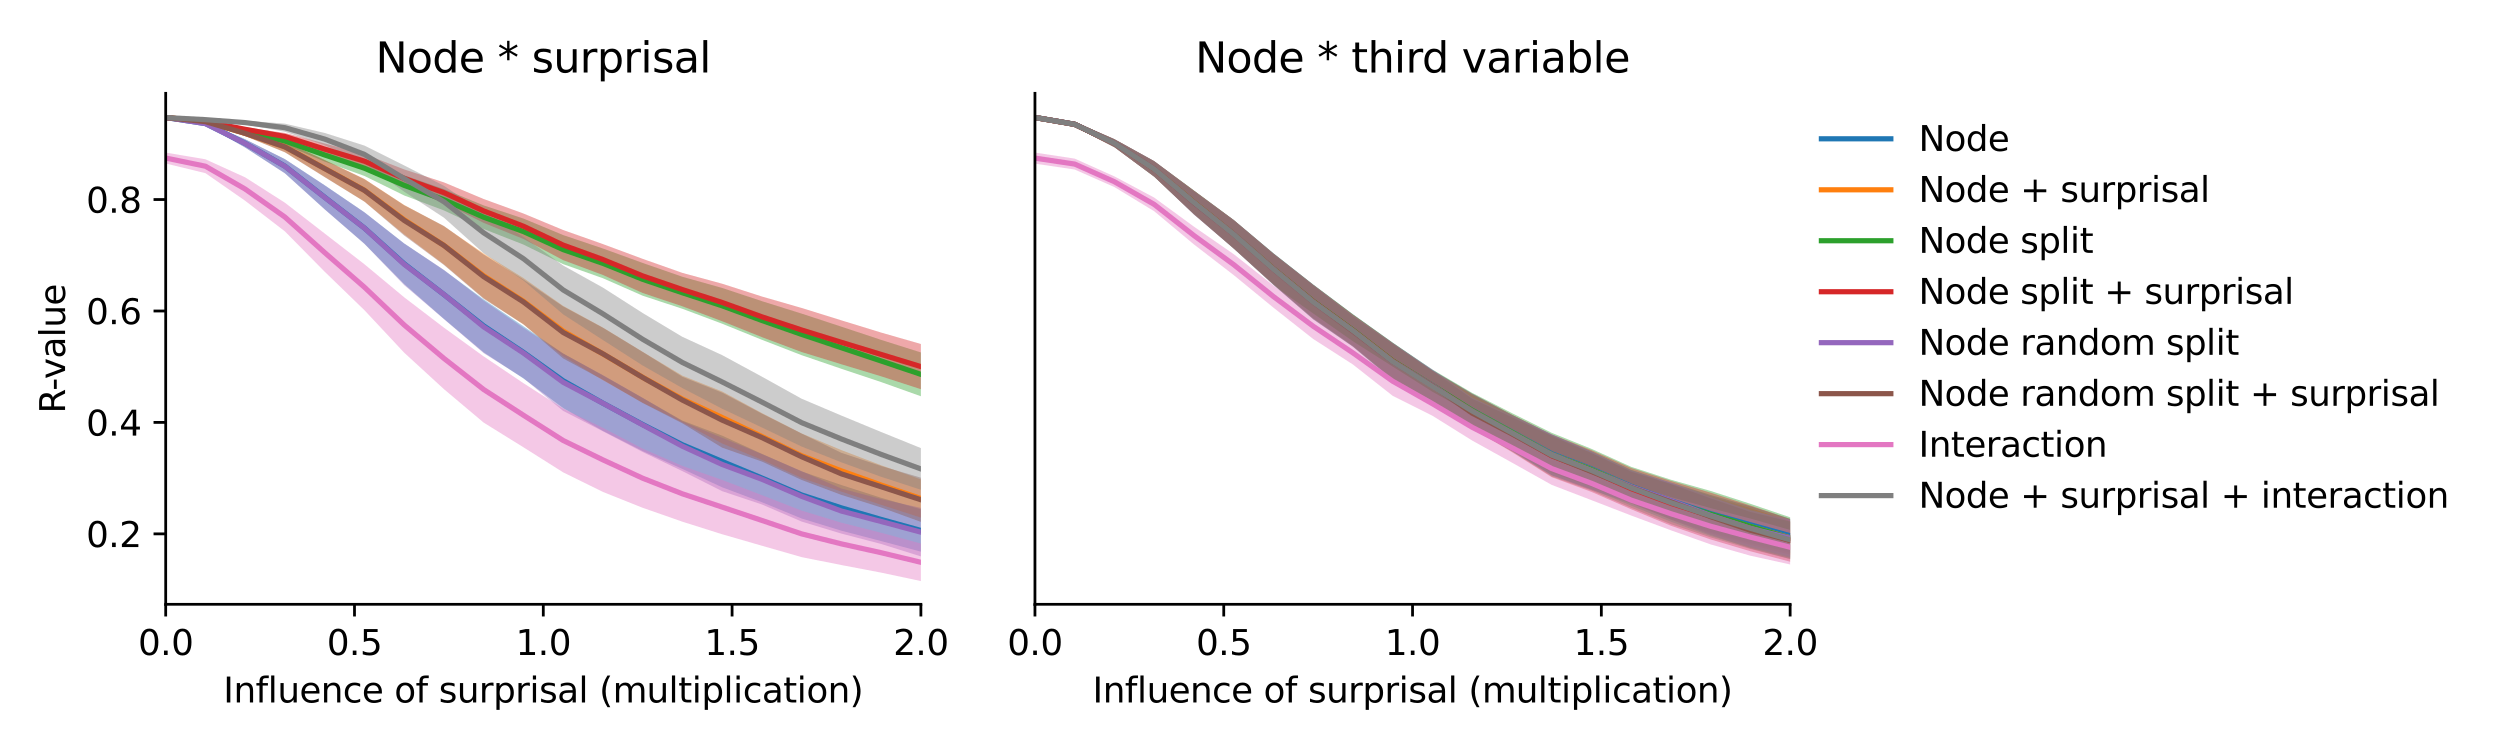 <?xml version="1.0" encoding="utf-8" standalone="no"?>
<!DOCTYPE svg PUBLIC "-//W3C//DTD SVG 1.1//EN"
  "http://www.w3.org/Graphics/SVG/1.1/DTD/svg11.dtd">
<svg xmlns:xlink="http://www.w3.org/1999/xlink" width="720pt" height="216pt" viewBox="0 0 720 216" xmlns="http://www.w3.org/2000/svg" version="1.1">
 <defs>
  <style type="text/css">*{stroke-linejoin: round; stroke-linecap: butt}</style>
 </defs>
 <g id="figure_1">
  <g id="patch_1">
   <path d="M 0 216 
L 720 216 
L 720 0 
L 0 0 
z
" style="fill: #ffffff"/>
  </g>
  <g id="axes_1">
   <g id="patch_2">
    <path d="M 47.72 174.04 
L 265.215 174.04 
L 265.215 26.88 
L 47.72 26.88 
z
" style="fill: #ffffff"/>
   </g>
   <g id="PolyCollection_1">
    <path d="M 47.72 33.611 
L 47.72 34.044 
L 59.167 35.965 
L 70.614 42.48 
L 82.061 49.883 
L 93.508 60.258 
L 104.956 70.186 
L 116.403 81.811 
L 127.85 91.838 
L 139.297 101.479 
L 150.744 108.982 
L 162.191 117.52 
L 173.638 124.097 
L 185.085 129.908 
L 196.532 135.058 
L 207.979 140.339 
L 219.427 144.64 
L 230.874 149.333 
L 242.321 152.84 
L 253.768 155.832 
L 265.215 158.881 
L 265.215 146.669 
L 265.215 146.669 
L 253.768 143.368 
L 242.321 139.693 
L 230.874 135.778 
L 219.427 130.713 
L 207.979 125.467 
L 196.532 121.135 
L 185.085 114.612 
L 173.638 108.13 
L 162.191 101.788 
L 150.744 93.965 
L 139.297 86.223 
L 127.85 77.807 
L 116.403 70.122 
L 104.956 61.149 
L 93.508 53.345 
L 82.061 45.836 
L 70.614 40.11 
L 59.167 35.202 
L 47.72 33.611 
z
" clip-path="url(#p21e8b163e5)" style="fill: #1f77b4; fill-opacity: 0.4"/>
   </g>
   <g id="PolyCollection_2">
    <path d="M 47.72 33.629 
L 47.72 34.06 
L 59.167 35.372 
L 70.614 39.193 
L 82.061 43.83 
L 93.508 50.945 
L 104.956 58.05 
L 116.403 67.527 
L 127.85 76.152 
L 139.297 85.853 
L 150.744 93.424 
L 162.191 102.603 
L 173.638 109.512 
L 185.085 115.983 
L 196.532 121.68 
L 207.979 127.735 
L 219.427 132.436 
L 230.874 137.678 
L 242.321 141.593 
L 253.768 145.397 
L 265.215 149.083 
L 265.215 138.067 
L 265.215 138.067 
L 253.768 134.001 
L 242.321 129.636 
L 230.874 124.844 
L 219.427 118.971 
L 207.979 112.75 
L 196.532 108.201 
L 185.085 101.334 
L 173.638 94.343 
L 162.191 88.104 
L 150.744 80.066 
L 139.297 72.995 
L 127.85 65.173 
L 116.403 59.039 
L 104.956 51.537 
L 93.508 46.068 
L 82.061 40.75 
L 70.614 37.618 
L 59.167 34.657 
L 47.72 33.629 
z
" clip-path="url(#p21e8b163e5)" style="fill: #ff7f0e; fill-opacity: 0.4"/>
   </g>
   <g id="PolyCollection_3">
    <path d="M 47.72 33.63 
L 47.72 34.061 
L 59.167 35.641 
L 70.614 38.676 
L 82.061 41.704 
L 93.508 46.534 
L 104.956 50.679 
L 116.403 56.295 
L 127.85 60.605 
L 139.297 65.956 
L 150.744 70.438 
L 162.191 76.075 
L 173.638 80.132 
L 185.085 85.165 
L 196.532 88.939 
L 207.979 93.231 
L 219.427 97.868 
L 230.874 102.297 
L 242.321 106.213 
L 253.768 110.038 
L 265.215 114.127 
L 265.215 101.505 
L 265.215 101.505 
L 253.768 97.89 
L 242.321 94.084 
L 230.874 90.322 
L 219.427 86.734 
L 207.979 82.924 
L 196.532 79.711 
L 185.085 75.725 
L 173.638 71.568 
L 162.191 67.703 
L 150.744 62.942 
L 139.297 59.156 
L 127.85 54.463 
L 116.403 50.48 
L 104.956 46.225 
L 93.508 42.735 
L 82.061 39.505 
L 70.614 37.337 
L 59.167 34.841 
L 47.72 33.63 
z
" clip-path="url(#p21e8b163e5)" style="fill: #2ca02c; fill-opacity: 0.4"/>
   </g>
   <g id="PolyCollection_4">
    <path d="M 47.72 33.653 
L 47.72 34.078 
L 59.167 35.346 
L 70.614 37.815 
L 82.061 40.336 
L 93.508 44.597 
L 104.956 48.47 
L 116.403 53.978 
L 127.85 58.452 
L 139.297 64.194 
L 150.744 68.825 
L 162.191 74.928 
L 173.638 79.199 
L 185.085 84.387 
L 196.532 88.215 
L 207.979 92.521 
L 219.427 97.101 
L 230.874 101.391 
L 242.321 104.919 
L 253.768 108.385 
L 265.215 112.097 
L 265.215 99.071 
L 265.215 99.071 
L 253.768 95.777 
L 242.321 92.258 
L 230.874 88.693 
L 219.427 85.395 
L 207.979 81.709 
L 196.532 78.594 
L 185.085 74.547 
L 173.638 70.296 
L 162.191 66.248 
L 150.744 61.487 
L 139.297 57.318 
L 127.85 52.521 
L 116.403 48.794 
L 104.956 44.365 
L 93.508 41.317 
L 82.061 38.281 
L 70.614 36.666 
L 59.167 34.604 
L 47.72 33.653 
z
" clip-path="url(#p21e8b163e5)" style="fill: #d62728; fill-opacity: 0.4"/>
   </g>
   <g id="PolyCollection_5">
    <path d="M 47.72 33.629 
L 47.72 34.061 
L 59.167 35.983 
L 70.614 42.509 
L 82.061 49.944 
L 93.508 60.306 
L 104.956 70.23 
L 116.403 82.116 
L 127.85 91.905 
L 139.297 101.707 
L 150.744 108.912 
L 162.191 118.344 
L 173.638 124.222 
L 185.085 130.178 
L 196.532 135.691 
L 207.979 141.459 
L 219.427 145.29 
L 230.874 150.217 
L 242.321 153.678 
L 253.768 156.667 
L 265.215 160.254 
L 265.215 146.271 
L 265.215 146.271 
L 253.768 143.734 
L 242.321 140.696 
L 230.874 135.69 
L 219.427 130.773 
L 207.979 126.076 
L 196.532 121.347 
L 185.085 114.578 
L 173.638 108.041 
L 162.191 101.859 
L 150.744 94.42 
L 139.297 86.574 
L 127.85 77.73 
L 116.403 70.134 
L 104.956 61.157 
L 93.508 53.406 
L 82.061 45.856 
L 70.614 40.127 
L 59.167 35.215 
L 47.72 33.629 
z
" clip-path="url(#p21e8b163e5)" style="fill: #9467bd; fill-opacity: 0.4"/>
   </g>
   <g id="PolyCollection_6">
    <path d="M 47.72 33.648 
L 47.72 34.079 
L 59.167 35.393 
L 70.614 39.207 
L 82.061 43.877 
L 93.508 51.026 
L 104.956 58.072 
L 116.403 67.84 
L 127.85 76.321 
L 139.297 86.072 
L 150.744 93.399 
L 162.191 103.24 
L 173.638 109.408 
L 185.085 116.073 
L 196.532 121.93 
L 207.979 128.926 
L 219.427 132.929 
L 230.874 138.234 
L 242.321 142.532 
L 253.768 146.155 
L 265.215 150.306 
L 265.215 137.575 
L 265.215 137.575 
L 253.768 134.22 
L 242.321 130.417 
L 230.874 124.865 
L 219.427 119.124 
L 207.979 113.075 
L 196.532 108.521 
L 185.085 101.354 
L 173.638 94.391 
L 162.191 88.262 
L 150.744 80.503 
L 139.297 73.295 
L 127.85 65.084 
L 116.403 59.113 
L 104.956 51.609 
L 93.508 46.104 
L 82.061 40.746 
L 70.614 37.62 
L 59.167 34.673 
L 47.72 33.648 
z
" clip-path="url(#p21e8b163e5)" style="fill: #8c564b; fill-opacity: 0.4"/>
   </g>
   <g id="PolyCollection_7">
    <path d="M 47.72 43.947 
L 47.72 47.089 
L 59.167 49.874 
L 70.614 57.826 
L 82.061 66.646 
L 93.508 78.253 
L 104.956 89.337 
L 116.403 101.57 
L 127.85 112.072 
L 139.297 121.712 
L 150.744 128.815 
L 162.191 136.041 
L 173.638 141.67 
L 185.085 146.245 
L 196.532 150.251 
L 207.979 153.867 
L 219.427 157.173 
L 230.874 160.458 
L 242.321 162.738 
L 253.768 164.919 
L 265.215 167.351 
L 265.215 156.538 
L 265.215 156.538 
L 253.768 153.443 
L 242.321 150.539 
L 230.874 147.064 
L 219.427 142.607 
L 207.979 138.224 
L 196.532 134.199 
L 185.085 129.208 
L 173.638 123.213 
L 162.191 117.679 
L 150.744 110.351 
L 139.297 102.651 
L 127.85 94.363 
L 116.403 85.62 
L 104.956 76.1 
L 93.508 67.247 
L 82.061 58.384 
L 70.614 51.082 
L 59.167 45.874 
L 47.72 43.947 
z
" clip-path="url(#p21e8b163e5)" style="fill: #e377c2; fill-opacity: 0.4"/>
   </g>
   <g id="PolyCollection_8">
    <path d="M 47.72 33.651 
L 47.72 34.068 
L 59.167 34.856 
L 70.614 35.847 
L 82.061 37.954 
L 93.508 41.824 
L 104.956 47.019 
L 116.403 55.208 
L 127.85 62.688 
L 139.297 72.932 
L 150.744 80.781 
L 162.191 90.542 
L 173.638 97.934 
L 185.085 105.273 
L 196.532 111.78 
L 207.979 117.72 
L 219.427 123.122 
L 230.874 128.617 
L 242.321 133.164 
L 253.768 137.324 
L 265.215 141.061 
L 265.215 129.05 
L 265.215 129.05 
L 253.768 124.418 
L 242.321 119.687 
L 230.874 114.836 
L 219.427 108.478 
L 207.979 102.276 
L 196.532 97.011 
L 185.085 90.147 
L 173.638 82.829 
L 162.191 76.469 
L 150.744 68.216 
L 139.297 61.171 
L 127.85 53.511 
L 116.403 47.642 
L 104.956 41.929 
L 93.508 38.291 
L 82.061 35.613 
L 70.614 34.773 
L 59.167 34.064 
L 47.72 33.651 
z
" clip-path="url(#p21e8b163e5)" style="fill: #7f7f7f; fill-opacity: 0.4"/>
   </g>
   <g id="matplotlib.axis_1">
    <g id="xtick_1">
     <g id="line2d_1">
      <defs>
       <path id="m697991f079" d="M 0 0 
L 0 3.5 
" style="stroke: #000000; stroke-width: 0.8"/>
      </defs>
      <g>
       <use xlink:href="#m697991f079" x="47.72" y="174.04" style="stroke: #000000; stroke-width: 0.8"/>
      </g>
     </g>
     <g id="text_1">
      <!-- 0.0 -->
      <g transform="translate(39.768 188.638)scale(0.1 -0.1)">
       <defs>
        <path id="DejaVuSans-30" d="M 2034 4250 
Q 1547 4250 1301 3770 
Q 1056 3291 1056 2328 
Q 1056 1369 1301 889 
Q 1547 409 2034 409 
Q 2525 409 2770 889 
Q 3016 1369 3016 2328 
Q 3016 3291 2770 3770 
Q 2525 4250 2034 4250 
z
M 2034 4750 
Q 2819 4750 3233 4129 
Q 3647 3509 3647 2328 
Q 3647 1150 3233 529 
Q 2819 -91 2034 -91 
Q 1250 -91 836 529 
Q 422 1150 422 2328 
Q 422 3509 836 4129 
Q 1250 4750 2034 4750 
z
" transform="scale(0.016)"/>
        <path id="DejaVuSans-2e" d="M 684 794 
L 1344 794 
L 1344 0 
L 684 0 
L 684 794 
z
" transform="scale(0.016)"/>
       </defs>
       <use xlink:href="#DejaVuSans-30"/>
       <use xlink:href="#DejaVuSans-2e" x="63.623"/>
       <use xlink:href="#DejaVuSans-30" x="95.41"/>
      </g>
     </g>
    </g>
    <g id="xtick_2">
     <g id="line2d_2">
      <g>
       <use xlink:href="#m697991f079" x="102.094" y="174.04" style="stroke: #000000; stroke-width: 0.8"/>
      </g>
     </g>
     <g id="text_2">
      <!-- 0.5 -->
      <g transform="translate(94.142 188.638)scale(0.1 -0.1)">
       <defs>
        <path id="DejaVuSans-35" d="M 691 4666 
L 3169 4666 
L 3169 4134 
L 1269 4134 
L 1269 2991 
Q 1406 3038 1543 3061 
Q 1681 3084 1819 3084 
Q 2600 3084 3056 2656 
Q 3513 2228 3513 1497 
Q 3513 744 3044 326 
Q 2575 -91 1722 -91 
Q 1428 -91 1123 -41 
Q 819 9 494 109 
L 494 744 
Q 775 591 1075 516 
Q 1375 441 1709 441 
Q 2250 441 2565 725 
Q 2881 1009 2881 1497 
Q 2881 1984 2565 2268 
Q 2250 2553 1709 2553 
Q 1456 2553 1204 2497 
Q 953 2441 691 2322 
L 691 4666 
z
" transform="scale(0.016)"/>
       </defs>
       <use xlink:href="#DejaVuSans-30"/>
       <use xlink:href="#DejaVuSans-2e" x="63.623"/>
       <use xlink:href="#DejaVuSans-35" x="95.41"/>
      </g>
     </g>
    </g>
    <g id="xtick_3">
     <g id="line2d_3">
      <g>
       <use xlink:href="#m697991f079" x="156.468" y="174.04" style="stroke: #000000; stroke-width: 0.8"/>
      </g>
     </g>
     <g id="text_3">
      <!-- 1.0 -->
      <g transform="translate(148.516 188.638)scale(0.1 -0.1)">
       <defs>
        <path id="DejaVuSans-31" d="M 794 531 
L 1825 531 
L 1825 4091 
L 703 3866 
L 703 4441 
L 1819 4666 
L 2450 4666 
L 2450 531 
L 3481 531 
L 3481 0 
L 794 0 
L 794 531 
z
" transform="scale(0.016)"/>
       </defs>
       <use xlink:href="#DejaVuSans-31"/>
       <use xlink:href="#DejaVuSans-2e" x="63.623"/>
       <use xlink:href="#DejaVuSans-30" x="95.41"/>
      </g>
     </g>
    </g>
    <g id="xtick_4">
     <g id="line2d_4">
      <g>
       <use xlink:href="#m697991f079" x="210.841" y="174.04" style="stroke: #000000; stroke-width: 0.8"/>
      </g>
     </g>
     <g id="text_4">
      <!-- 1.5 -->
      <g transform="translate(202.89 188.638)scale(0.1 -0.1)">
       <use xlink:href="#DejaVuSans-31"/>
       <use xlink:href="#DejaVuSans-2e" x="63.623"/>
       <use xlink:href="#DejaVuSans-35" x="95.41"/>
      </g>
     </g>
    </g>
    <g id="xtick_5">
     <g id="line2d_5">
      <g>
       <use xlink:href="#m697991f079" x="265.215" y="174.04" style="stroke: #000000; stroke-width: 0.8"/>
      </g>
     </g>
     <g id="text_5">
      <!-- 2.0 -->
      <g transform="translate(257.263 188.638)scale(0.1 -0.1)">
       <defs>
        <path id="DejaVuSans-32" d="M 1228 531 
L 3431 531 
L 3431 0 
L 469 0 
L 469 531 
Q 828 903 1448 1529 
Q 2069 2156 2228 2338 
Q 2531 2678 2651 2914 
Q 2772 3150 2772 3378 
Q 2772 3750 2511 3984 
Q 2250 4219 1831 4219 
Q 1534 4219 1204 4116 
Q 875 4013 500 3803 
L 500 4441 
Q 881 4594 1212 4672 
Q 1544 4750 1819 4750 
Q 2544 4750 2975 4387 
Q 3406 4025 3406 3419 
Q 3406 3131 3298 2873 
Q 3191 2616 2906 2266 
Q 2828 2175 2409 1742 
Q 1991 1309 1228 531 
z
" transform="scale(0.016)"/>
       </defs>
       <use xlink:href="#DejaVuSans-32"/>
       <use xlink:href="#DejaVuSans-2e" x="63.623"/>
       <use xlink:href="#DejaVuSans-30" x="95.41"/>
      </g>
     </g>
    </g>
    <g id="text_6">
     <!-- Influence of surprisal (multiplication) -->
     <g transform="translate(64.321 202.317)scale(0.1 -0.1)">
      <defs>
       <path id="DejaVuSans-49" d="M 628 4666 
L 1259 4666 
L 1259 0 
L 628 0 
L 628 4666 
z
" transform="scale(0.016)"/>
       <path id="DejaVuSans-6e" d="M 3513 2113 
L 3513 0 
L 2938 0 
L 2938 2094 
Q 2938 2591 2744 2837 
Q 2550 3084 2163 3084 
Q 1697 3084 1428 2787 
Q 1159 2491 1159 1978 
L 1159 0 
L 581 0 
L 581 3500 
L 1159 3500 
L 1159 2956 
Q 1366 3272 1645 3428 
Q 1925 3584 2291 3584 
Q 2894 3584 3203 3211 
Q 3513 2838 3513 2113 
z
" transform="scale(0.016)"/>
       <path id="DejaVuSans-66" d="M 2375 4863 
L 2375 4384 
L 1825 4384 
Q 1516 4384 1395 4259 
Q 1275 4134 1275 3809 
L 1275 3500 
L 2222 3500 
L 2222 3053 
L 1275 3053 
L 1275 0 
L 697 0 
L 697 3053 
L 147 3053 
L 147 3500 
L 697 3500 
L 697 3744 
Q 697 4328 969 4595 
Q 1241 4863 1831 4863 
L 2375 4863 
z
" transform="scale(0.016)"/>
       <path id="DejaVuSans-6c" d="M 603 4863 
L 1178 4863 
L 1178 0 
L 603 0 
L 603 4863 
z
" transform="scale(0.016)"/>
       <path id="DejaVuSans-75" d="M 544 1381 
L 544 3500 
L 1119 3500 
L 1119 1403 
Q 1119 906 1312 657 
Q 1506 409 1894 409 
Q 2359 409 2629 706 
Q 2900 1003 2900 1516 
L 2900 3500 
L 3475 3500 
L 3475 0 
L 2900 0 
L 2900 538 
Q 2691 219 2414 64 
Q 2138 -91 1772 -91 
Q 1169 -91 856 284 
Q 544 659 544 1381 
z
M 1991 3584 
L 1991 3584 
z
" transform="scale(0.016)"/>
       <path id="DejaVuSans-65" d="M 3597 1894 
L 3597 1613 
L 953 1613 
Q 991 1019 1311 708 
Q 1631 397 2203 397 
Q 2534 397 2845 478 
Q 3156 559 3463 722 
L 3463 178 
Q 3153 47 2828 -22 
Q 2503 -91 2169 -91 
Q 1331 -91 842 396 
Q 353 884 353 1716 
Q 353 2575 817 3079 
Q 1281 3584 2069 3584 
Q 2775 3584 3186 3129 
Q 3597 2675 3597 1894 
z
M 3022 2063 
Q 3016 2534 2758 2815 
Q 2500 3097 2075 3097 
Q 1594 3097 1305 2825 
Q 1016 2553 972 2059 
L 3022 2063 
z
" transform="scale(0.016)"/>
       <path id="DejaVuSans-63" d="M 3122 3366 
L 3122 2828 
Q 2878 2963 2633 3030 
Q 2388 3097 2138 3097 
Q 1578 3097 1268 2742 
Q 959 2388 959 1747 
Q 959 1106 1268 751 
Q 1578 397 2138 397 
Q 2388 397 2633 464 
Q 2878 531 3122 666 
L 3122 134 
Q 2881 22 2623 -34 
Q 2366 -91 2075 -91 
Q 1284 -91 818 406 
Q 353 903 353 1747 
Q 353 2603 823 3093 
Q 1294 3584 2113 3584 
Q 2378 3584 2631 3529 
Q 2884 3475 3122 3366 
z
" transform="scale(0.016)"/>
       <path id="DejaVuSans-20" transform="scale(0.016)"/>
       <path id="DejaVuSans-6f" d="M 1959 3097 
Q 1497 3097 1228 2736 
Q 959 2375 959 1747 
Q 959 1119 1226 758 
Q 1494 397 1959 397 
Q 2419 397 2687 759 
Q 2956 1122 2956 1747 
Q 2956 2369 2687 2733 
Q 2419 3097 1959 3097 
z
M 1959 3584 
Q 2709 3584 3137 3096 
Q 3566 2609 3566 1747 
Q 3566 888 3137 398 
Q 2709 -91 1959 -91 
Q 1206 -91 779 398 
Q 353 888 353 1747 
Q 353 2609 779 3096 
Q 1206 3584 1959 3584 
z
" transform="scale(0.016)"/>
       <path id="DejaVuSans-73" d="M 2834 3397 
L 2834 2853 
Q 2591 2978 2328 3040 
Q 2066 3103 1784 3103 
Q 1356 3103 1142 2972 
Q 928 2841 928 2578 
Q 928 2378 1081 2264 
Q 1234 2150 1697 2047 
L 1894 2003 
Q 2506 1872 2764 1633 
Q 3022 1394 3022 966 
Q 3022 478 2636 193 
Q 2250 -91 1575 -91 
Q 1294 -91 989 -36 
Q 684 19 347 128 
L 347 722 
Q 666 556 975 473 
Q 1284 391 1588 391 
Q 1994 391 2212 530 
Q 2431 669 2431 922 
Q 2431 1156 2273 1281 
Q 2116 1406 1581 1522 
L 1381 1569 
Q 847 1681 609 1914 
Q 372 2147 372 2553 
Q 372 3047 722 3315 
Q 1072 3584 1716 3584 
Q 2034 3584 2315 3537 
Q 2597 3491 2834 3397 
z
" transform="scale(0.016)"/>
       <path id="DejaVuSans-72" d="M 2631 2963 
Q 2534 3019 2420 3045 
Q 2306 3072 2169 3072 
Q 1681 3072 1420 2755 
Q 1159 2438 1159 1844 
L 1159 0 
L 581 0 
L 581 3500 
L 1159 3500 
L 1159 2956 
Q 1341 3275 1631 3429 
Q 1922 3584 2338 3584 
Q 2397 3584 2469 3576 
Q 2541 3569 2628 3553 
L 2631 2963 
z
" transform="scale(0.016)"/>
       <path id="DejaVuSans-70" d="M 1159 525 
L 1159 -1331 
L 581 -1331 
L 581 3500 
L 1159 3500 
L 1159 2969 
Q 1341 3281 1617 3432 
Q 1894 3584 2278 3584 
Q 2916 3584 3314 3078 
Q 3713 2572 3713 1747 
Q 3713 922 3314 415 
Q 2916 -91 2278 -91 
Q 1894 -91 1617 61 
Q 1341 213 1159 525 
z
M 3116 1747 
Q 3116 2381 2855 2742 
Q 2594 3103 2138 3103 
Q 1681 3103 1420 2742 
Q 1159 2381 1159 1747 
Q 1159 1113 1420 752 
Q 1681 391 2138 391 
Q 2594 391 2855 752 
Q 3116 1113 3116 1747 
z
" transform="scale(0.016)"/>
       <path id="DejaVuSans-69" d="M 603 3500 
L 1178 3500 
L 1178 0 
L 603 0 
L 603 3500 
z
M 603 4863 
L 1178 4863 
L 1178 4134 
L 603 4134 
L 603 4863 
z
" transform="scale(0.016)"/>
       <path id="DejaVuSans-61" d="M 2194 1759 
Q 1497 1759 1228 1600 
Q 959 1441 959 1056 
Q 959 750 1161 570 
Q 1363 391 1709 391 
Q 2188 391 2477 730 
Q 2766 1069 2766 1631 
L 2766 1759 
L 2194 1759 
z
M 3341 1997 
L 3341 0 
L 2766 0 
L 2766 531 
Q 2569 213 2275 61 
Q 1981 -91 1556 -91 
Q 1019 -91 701 211 
Q 384 513 384 1019 
Q 384 1609 779 1909 
Q 1175 2209 1959 2209 
L 2766 2209 
L 2766 2266 
Q 2766 2663 2505 2880 
Q 2244 3097 1772 3097 
Q 1472 3097 1187 3025 
Q 903 2953 641 2809 
L 641 3341 
Q 956 3463 1253 3523 
Q 1550 3584 1831 3584 
Q 2591 3584 2966 3190 
Q 3341 2797 3341 1997 
z
" transform="scale(0.016)"/>
       <path id="DejaVuSans-28" d="M 1984 4856 
Q 1566 4138 1362 3434 
Q 1159 2731 1159 2009 
Q 1159 1288 1364 580 
Q 1569 -128 1984 -844 
L 1484 -844 
Q 1016 -109 783 600 
Q 550 1309 550 2009 
Q 550 2706 781 3412 
Q 1013 4119 1484 4856 
L 1984 4856 
z
" transform="scale(0.016)"/>
       <path id="DejaVuSans-6d" d="M 3328 2828 
Q 3544 3216 3844 3400 
Q 4144 3584 4550 3584 
Q 5097 3584 5394 3201 
Q 5691 2819 5691 2113 
L 5691 0 
L 5113 0 
L 5113 2094 
Q 5113 2597 4934 2840 
Q 4756 3084 4391 3084 
Q 3944 3084 3684 2787 
Q 3425 2491 3425 1978 
L 3425 0 
L 2847 0 
L 2847 2094 
Q 2847 2600 2669 2842 
Q 2491 3084 2119 3084 
Q 1678 3084 1418 2786 
Q 1159 2488 1159 1978 
L 1159 0 
L 581 0 
L 581 3500 
L 1159 3500 
L 1159 2956 
Q 1356 3278 1631 3431 
Q 1906 3584 2284 3584 
Q 2666 3584 2933 3390 
Q 3200 3197 3328 2828 
z
" transform="scale(0.016)"/>
       <path id="DejaVuSans-74" d="M 1172 4494 
L 1172 3500 
L 2356 3500 
L 2356 3053 
L 1172 3053 
L 1172 1153 
Q 1172 725 1289 603 
Q 1406 481 1766 481 
L 2356 481 
L 2356 0 
L 1766 0 
Q 1100 0 847 248 
Q 594 497 594 1153 
L 594 3053 
L 172 3053 
L 172 3500 
L 594 3500 
L 594 4494 
L 1172 4494 
z
" transform="scale(0.016)"/>
       <path id="DejaVuSans-29" d="M 513 4856 
L 1013 4856 
Q 1481 4119 1714 3412 
Q 1947 2706 1947 2009 
Q 1947 1309 1714 600 
Q 1481 -109 1013 -844 
L 513 -844 
Q 928 -128 1133 580 
Q 1338 1288 1338 2009 
Q 1338 2731 1133 3434 
Q 928 4138 513 4856 
z
" transform="scale(0.016)"/>
      </defs>
      <use xlink:href="#DejaVuSans-49"/>
      <use xlink:href="#DejaVuSans-6e" x="29.492"/>
      <use xlink:href="#DejaVuSans-66" x="92.871"/>
      <use xlink:href="#DejaVuSans-6c" x="128.076"/>
      <use xlink:href="#DejaVuSans-75" x="155.859"/>
      <use xlink:href="#DejaVuSans-65" x="219.238"/>
      <use xlink:href="#DejaVuSans-6e" x="280.762"/>
      <use xlink:href="#DejaVuSans-63" x="344.141"/>
      <use xlink:href="#DejaVuSans-65" x="399.121"/>
      <use xlink:href="#DejaVuSans-20" x="460.645"/>
      <use xlink:href="#DejaVuSans-6f" x="492.432"/>
      <use xlink:href="#DejaVuSans-66" x="553.613"/>
      <use xlink:href="#DejaVuSans-20" x="588.818"/>
      <use xlink:href="#DejaVuSans-73" x="620.605"/>
      <use xlink:href="#DejaVuSans-75" x="672.705"/>
      <use xlink:href="#DejaVuSans-72" x="736.084"/>
      <use xlink:href="#DejaVuSans-70" x="777.197"/>
      <use xlink:href="#DejaVuSans-72" x="840.674"/>
      <use xlink:href="#DejaVuSans-69" x="881.787"/>
      <use xlink:href="#DejaVuSans-73" x="909.57"/>
      <use xlink:href="#DejaVuSans-61" x="961.67"/>
      <use xlink:href="#DejaVuSans-6c" x="1022.949"/>
      <use xlink:href="#DejaVuSans-20" x="1050.732"/>
      <use xlink:href="#DejaVuSans-28" x="1082.52"/>
      <use xlink:href="#DejaVuSans-6d" x="1121.533"/>
      <use xlink:href="#DejaVuSans-75" x="1218.945"/>
      <use xlink:href="#DejaVuSans-6c" x="1282.324"/>
      <use xlink:href="#DejaVuSans-74" x="1310.107"/>
      <use xlink:href="#DejaVuSans-69" x="1349.316"/>
      <use xlink:href="#DejaVuSans-70" x="1377.1"/>
      <use xlink:href="#DejaVuSans-6c" x="1440.576"/>
      <use xlink:href="#DejaVuSans-69" x="1468.359"/>
      <use xlink:href="#DejaVuSans-63" x="1496.143"/>
      <use xlink:href="#DejaVuSans-61" x="1551.123"/>
      <use xlink:href="#DejaVuSans-74" x="1612.402"/>
      <use xlink:href="#DejaVuSans-69" x="1651.611"/>
      <use xlink:href="#DejaVuSans-6f" x="1679.395"/>
      <use xlink:href="#DejaVuSans-6e" x="1740.576"/>
      <use xlink:href="#DejaVuSans-29" x="1803.955"/>
     </g>
    </g>
   </g>
   <g id="matplotlib.axis_2">
    <g id="ytick_1">
     <g id="line2d_6">
      <defs>
       <path id="m20486f37d2" d="M 0 0 
L -3.5 0 
" style="stroke: #000000; stroke-width: 0.8"/>
      </defs>
      <g>
       <use xlink:href="#m20486f37d2" x="47.72" y="153.753" style="stroke: #000000; stroke-width: 0.8"/>
      </g>
     </g>
     <g id="text_7">
      <!-- 0.2 -->
      <g transform="translate(24.817 157.552)scale(0.1 -0.1)">
       <use xlink:href="#DejaVuSans-30"/>
       <use xlink:href="#DejaVuSans-2e" x="63.623"/>
       <use xlink:href="#DejaVuSans-32" x="95.41"/>
      </g>
     </g>
    </g>
    <g id="ytick_2">
     <g id="line2d_7">
      <g>
       <use xlink:href="#m20486f37d2" x="47.72" y="121.657" style="stroke: #000000; stroke-width: 0.8"/>
      </g>
     </g>
     <g id="text_8">
      <!-- 0.4 -->
      <g transform="translate(24.817 125.456)scale(0.1 -0.1)">
       <defs>
        <path id="DejaVuSans-34" d="M 2419 4116 
L 825 1625 
L 2419 1625 
L 2419 4116 
z
M 2253 4666 
L 3047 4666 
L 3047 1625 
L 3713 1625 
L 3713 1100 
L 3047 1100 
L 3047 0 
L 2419 0 
L 2419 1100 
L 313 1100 
L 313 1709 
L 2253 4666 
z
" transform="scale(0.016)"/>
       </defs>
       <use xlink:href="#DejaVuSans-30"/>
       <use xlink:href="#DejaVuSans-2e" x="63.623"/>
       <use xlink:href="#DejaVuSans-34" x="95.41"/>
      </g>
     </g>
    </g>
    <g id="ytick_3">
     <g id="line2d_8">
      <g>
       <use xlink:href="#m20486f37d2" x="47.72" y="89.562" style="stroke: #000000; stroke-width: 0.8"/>
      </g>
     </g>
     <g id="text_9">
      <!-- 0.6 -->
      <g transform="translate(24.817 93.361)scale(0.1 -0.1)">
       <defs>
        <path id="DejaVuSans-36" d="M 2113 2584 
Q 1688 2584 1439 2293 
Q 1191 2003 1191 1497 
Q 1191 994 1439 701 
Q 1688 409 2113 409 
Q 2538 409 2786 701 
Q 3034 994 3034 1497 
Q 3034 2003 2786 2293 
Q 2538 2584 2113 2584 
z
M 3366 4563 
L 3366 3988 
Q 3128 4100 2886 4159 
Q 2644 4219 2406 4219 
Q 1781 4219 1451 3797 
Q 1122 3375 1075 2522 
Q 1259 2794 1537 2939 
Q 1816 3084 2150 3084 
Q 2853 3084 3261 2657 
Q 3669 2231 3669 1497 
Q 3669 778 3244 343 
Q 2819 -91 2113 -91 
Q 1303 -91 875 529 
Q 447 1150 447 2328 
Q 447 3434 972 4092 
Q 1497 4750 2381 4750 
Q 2619 4750 2861 4703 
Q 3103 4656 3366 4563 
z
" transform="scale(0.016)"/>
       </defs>
       <use xlink:href="#DejaVuSans-30"/>
       <use xlink:href="#DejaVuSans-2e" x="63.623"/>
       <use xlink:href="#DejaVuSans-36" x="95.41"/>
      </g>
     </g>
    </g>
    <g id="ytick_4">
     <g id="line2d_9">
      <g>
       <use xlink:href="#m20486f37d2" x="47.72" y="57.466" style="stroke: #000000; stroke-width: 0.8"/>
      </g>
     </g>
     <g id="text_10">
      <!-- 0.8 -->
      <g transform="translate(24.817 61.265)scale(0.1 -0.1)">
       <defs>
        <path id="DejaVuSans-38" d="M 2034 2216 
Q 1584 2216 1326 1975 
Q 1069 1734 1069 1313 
Q 1069 891 1326 650 
Q 1584 409 2034 409 
Q 2484 409 2743 651 
Q 3003 894 3003 1313 
Q 3003 1734 2745 1975 
Q 2488 2216 2034 2216 
z
M 1403 2484 
Q 997 2584 770 2862 
Q 544 3141 544 3541 
Q 544 4100 942 4425 
Q 1341 4750 2034 4750 
Q 2731 4750 3128 4425 
Q 3525 4100 3525 3541 
Q 3525 3141 3298 2862 
Q 3072 2584 2669 2484 
Q 3125 2378 3379 2068 
Q 3634 1759 3634 1313 
Q 3634 634 3220 271 
Q 2806 -91 2034 -91 
Q 1263 -91 848 271 
Q 434 634 434 1313 
Q 434 1759 690 2068 
Q 947 2378 1403 2484 
z
M 1172 3481 
Q 1172 3119 1398 2916 
Q 1625 2713 2034 2713 
Q 2441 2713 2670 2916 
Q 2900 3119 2900 3481 
Q 2900 3844 2670 4047 
Q 2441 4250 2034 4250 
Q 1625 4250 1398 4047 
Q 1172 3844 1172 3481 
z
" transform="scale(0.016)"/>
       </defs>
       <use xlink:href="#DejaVuSans-30"/>
       <use xlink:href="#DejaVuSans-2e" x="63.623"/>
       <use xlink:href="#DejaVuSans-38" x="95.41"/>
      </g>
     </g>
    </g>
    <g id="text_11">
     <!-- R-value -->
     <g transform="translate(18.737 119.065)rotate(-90)scale(0.1 -0.1)">
      <defs>
       <path id="DejaVuSans-52" d="M 2841 2188 
Q 3044 2119 3236 1894 
Q 3428 1669 3622 1275 
L 4263 0 
L 3584 0 
L 2988 1197 
Q 2756 1666 2539 1819 
Q 2322 1972 1947 1972 
L 1259 1972 
L 1259 0 
L 628 0 
L 628 4666 
L 2053 4666 
Q 2853 4666 3247 4331 
Q 3641 3997 3641 3322 
Q 3641 2881 3436 2590 
Q 3231 2300 2841 2188 
z
M 1259 4147 
L 1259 2491 
L 2053 2491 
Q 2509 2491 2742 2702 
Q 2975 2913 2975 3322 
Q 2975 3731 2742 3939 
Q 2509 4147 2053 4147 
L 1259 4147 
z
" transform="scale(0.016)"/>
       <path id="DejaVuSans-2d" d="M 313 2009 
L 1997 2009 
L 1997 1497 
L 313 1497 
L 313 2009 
z
" transform="scale(0.016)"/>
       <path id="DejaVuSans-76" d="M 191 3500 
L 800 3500 
L 1894 563 
L 2988 3500 
L 3597 3500 
L 2284 0 
L 1503 0 
L 191 3500 
z
" transform="scale(0.016)"/>
      </defs>
      <use xlink:href="#DejaVuSans-52"/>
      <use xlink:href="#DejaVuSans-2d" x="65.482"/>
      <use xlink:href="#DejaVuSans-76" x="98.941"/>
      <use xlink:href="#DejaVuSans-61" x="158.121"/>
      <use xlink:href="#DejaVuSans-6c" x="219.4"/>
      <use xlink:href="#DejaVuSans-75" x="247.184"/>
      <use xlink:href="#DejaVuSans-65" x="310.562"/>
     </g>
    </g>
   </g>
   <g id="line2d_10">
    <path d="M 47.72 33.827 
L 59.167 35.583 
L 70.614 41.295 
L 82.061 47.859 
L 93.508 56.802 
L 104.956 65.668 
L 116.403 75.967 
L 127.85 84.823 
L 139.297 93.851 
L 150.744 101.474 
L 162.191 109.654 
L 173.638 116.114 
L 185.085 122.26 
L 196.532 128.096 
L 207.979 132.903 
L 219.427 137.677 
L 230.874 142.555 
L 242.321 146.267 
L 253.768 149.6 
L 265.215 152.775 
" clip-path="url(#p21e8b163e5)" style="fill: none; stroke: #1f77b4; stroke-width: 1.5; stroke-linecap: square"/>
   </g>
   <g id="line2d_11">
    <path d="M 47.72 33.845 
L 59.167 35.014 
L 70.614 38.405 
L 82.061 42.29 
L 93.508 48.507 
L 104.956 54.793 
L 116.403 63.283 
L 127.85 70.662 
L 139.297 79.424 
L 150.744 86.745 
L 162.191 95.353 
L 173.638 101.927 
L 185.085 108.658 
L 196.532 114.941 
L 207.979 120.243 
L 219.427 125.704 
L 230.874 131.261 
L 242.321 135.614 
L 253.768 139.699 
L 265.215 143.575 
" clip-path="url(#p21e8b163e5)" style="fill: none; stroke: #ff7f0e; stroke-width: 1.5; stroke-linecap: square"/>
   </g>
   <g id="line2d_12">
    <path d="M 47.72 33.845 
L 59.167 35.241 
L 70.614 38.006 
L 82.061 40.604 
L 93.508 44.635 
L 104.956 48.452 
L 116.403 53.387 
L 127.85 57.534 
L 139.297 62.556 
L 150.744 66.69 
L 162.191 71.889 
L 173.638 75.85 
L 185.085 80.445 
L 196.532 84.325 
L 207.979 88.078 
L 219.427 92.301 
L 230.874 96.31 
L 242.321 100.148 
L 253.768 103.964 
L 265.215 107.816 
" clip-path="url(#p21e8b163e5)" style="fill: none; stroke: #2ca02c; stroke-width: 1.5; stroke-linecap: square"/>
   </g>
   <g id="line2d_13">
    <path d="M 47.72 33.866 
L 59.167 34.975 
L 70.614 37.24 
L 82.061 39.308 
L 93.508 42.957 
L 104.956 46.418 
L 116.403 51.386 
L 127.85 55.486 
L 139.297 60.756 
L 150.744 65.156 
L 162.191 70.588 
L 173.638 74.747 
L 185.085 79.467 
L 196.532 83.404 
L 207.979 87.115 
L 219.427 91.248 
L 230.874 95.042 
L 242.321 98.589 
L 253.768 102.081 
L 265.215 105.584 
" clip-path="url(#p21e8b163e5)" style="fill: none; stroke: #d62728; stroke-width: 1.5; stroke-linecap: square"/>
   </g>
   <g id="line2d_14">
    <path d="M 47.72 33.845 
L 59.167 35.599 
L 70.614 41.318 
L 82.061 47.9 
L 93.508 56.856 
L 104.956 65.693 
L 116.403 76.125 
L 127.85 84.818 
L 139.297 94.141 
L 150.744 101.666 
L 162.191 110.101 
L 173.638 116.131 
L 185.085 122.378 
L 196.532 128.519 
L 207.979 133.767 
L 219.427 138.031 
L 230.874 142.953 
L 242.321 147.187 
L 253.768 150.2 
L 265.215 153.262 
" clip-path="url(#p21e8b163e5)" style="fill: none; stroke: #9467bd; stroke-width: 1.5; stroke-linecap: square"/>
   </g>
   <g id="line2d_15">
    <path d="M 47.72 33.863 
L 59.167 35.033 
L 70.614 38.414 
L 82.061 42.312 
L 93.508 48.565 
L 104.956 54.841 
L 116.403 63.476 
L 127.85 70.703 
L 139.297 79.683 
L 150.744 86.951 
L 162.191 95.751 
L 173.638 101.899 
L 185.085 108.713 
L 196.532 115.226 
L 207.979 121 
L 219.427 126.027 
L 230.874 131.549 
L 242.321 136.474 
L 253.768 140.187 
L 265.215 143.94 
" clip-path="url(#p21e8b163e5)" style="fill: none; stroke: #8c564b; stroke-width: 1.5; stroke-linecap: square"/>
   </g>
   <g id="line2d_16">
    <path d="M 47.72 45.518 
L 59.167 47.874 
L 70.614 54.454 
L 82.061 62.515 
L 93.508 72.75 
L 104.956 82.718 
L 116.403 93.595 
L 127.85 103.217 
L 139.297 112.181 
L 150.744 119.583 
L 162.191 126.86 
L 173.638 132.441 
L 185.085 137.727 
L 196.532 142.225 
L 207.979 146.046 
L 219.427 149.89 
L 230.874 153.761 
L 242.321 156.639 
L 253.768 159.181 
L 265.215 161.944 
" clip-path="url(#p21e8b163e5)" style="fill: none; stroke: #e377c2; stroke-width: 1.5; stroke-linecap: square"/>
   </g>
   <g id="line2d_17">
    <path d="M 47.72 33.86 
L 59.167 34.46 
L 70.614 35.31 
L 82.061 36.783 
L 93.508 40.058 
L 104.956 44.474 
L 116.403 51.425 
L 127.85 58.099 
L 139.297 67.052 
L 150.744 74.499 
L 162.191 83.506 
L 173.638 90.381 
L 185.085 97.71 
L 196.532 104.395 
L 207.979 109.998 
L 219.427 115.8 
L 230.874 121.727 
L 242.321 126.426 
L 253.768 130.871 
L 265.215 135.056 
" clip-path="url(#p21e8b163e5)" style="fill: none; stroke: #7f7f7f; stroke-width: 1.5; stroke-linecap: square"/>
   </g>
   <g id="patch_3">
    <path d="M 47.72 174.04 
L 47.72 26.88 
" style="fill: none; stroke: #000000; stroke-width: 0.8; stroke-linejoin: miter; stroke-linecap: square"/>
   </g>
   <g id="patch_4">
    <path d="M 47.72 174.04 
L 265.215 174.04 
" style="fill: none; stroke: #000000; stroke-width: 0.8; stroke-linejoin: miter; stroke-linecap: square"/>
   </g>
   <g id="text_12">
    <!-- Node * surprisal -->
    <g transform="translate(108.186 20.88)scale(0.12 -0.12)">
     <defs>
      <path id="DejaVuSans-4e" d="M 628 4666 
L 1478 4666 
L 3547 763 
L 3547 4666 
L 4159 4666 
L 4159 0 
L 3309 0 
L 1241 3903 
L 1241 0 
L 628 0 
L 628 4666 
z
" transform="scale(0.016)"/>
      <path id="DejaVuSans-64" d="M 2906 2969 
L 2906 4863 
L 3481 4863 
L 3481 0 
L 2906 0 
L 2906 525 
Q 2725 213 2448 61 
Q 2172 -91 1784 -91 
Q 1150 -91 751 415 
Q 353 922 353 1747 
Q 353 2572 751 3078 
Q 1150 3584 1784 3584 
Q 2172 3584 2448 3432 
Q 2725 3281 2906 2969 
z
M 947 1747 
Q 947 1113 1208 752 
Q 1469 391 1925 391 
Q 2381 391 2643 752 
Q 2906 1113 2906 1747 
Q 2906 2381 2643 2742 
Q 2381 3103 1925 3103 
Q 1469 3103 1208 2742 
Q 947 2381 947 1747 
z
" transform="scale(0.016)"/>
      <path id="DejaVuSans-2a" d="M 3009 3897 
L 1888 3291 
L 3009 2681 
L 2828 2375 
L 1778 3009 
L 1778 1831 
L 1422 1831 
L 1422 3009 
L 372 2375 
L 191 2681 
L 1313 3291 
L 191 3897 
L 372 4206 
L 1422 3572 
L 1422 4750 
L 1778 4750 
L 1778 3572 
L 2828 4206 
L 3009 3897 
z
" transform="scale(0.016)"/>
     </defs>
     <use xlink:href="#DejaVuSans-4e"/>
     <use xlink:href="#DejaVuSans-6f" x="74.805"/>
     <use xlink:href="#DejaVuSans-64" x="135.986"/>
     <use xlink:href="#DejaVuSans-65" x="199.463"/>
     <use xlink:href="#DejaVuSans-20" x="260.986"/>
     <use xlink:href="#DejaVuSans-2a" x="292.773"/>
     <use xlink:href="#DejaVuSans-20" x="342.773"/>
     <use xlink:href="#DejaVuSans-73" x="374.561"/>
     <use xlink:href="#DejaVuSans-75" x="426.66"/>
     <use xlink:href="#DejaVuSans-72" x="490.039"/>
     <use xlink:href="#DejaVuSans-70" x="531.152"/>
     <use xlink:href="#DejaVuSans-72" x="594.629"/>
     <use xlink:href="#DejaVuSans-69" x="635.742"/>
     <use xlink:href="#DejaVuSans-73" x="663.525"/>
     <use xlink:href="#DejaVuSans-61" x="715.625"/>
     <use xlink:href="#DejaVuSans-6c" x="776.904"/>
    </g>
   </g>
  </g>
  <g id="axes_2">
   <g id="patch_5">
    <path d="M 298.065 174.04 
L 515.56 174.04 
L 515.56 26.88 
L 298.065 26.88 
z
" style="fill: #ffffff"/>
   </g>
   <g id="PolyCollection_9">
    <path d="M 298.065 33.569 
L 298.065 34.07 
L 309.512 36.476 
L 320.959 42.345 
L 332.406 50.849 
L 343.853 61.612 
L 355.301 71.518 
L 366.748 81.849 
L 378.195 91.725 
L 389.642 99.62 
L 401.089 109.28 
L 412.536 115.559 
L 423.983 122.905 
L 435.43 129.34 
L 446.877 136.228 
L 458.324 140.107 
L 469.772 144.827 
L 481.219 149.464 
L 492.666 153.294 
L 504.113 156.454 
L 515.56 159.162 
L 515.56 149.412 
L 515.56 149.412 
L 504.113 145.816 
L 492.666 142.55 
L 481.219 138.998 
L 469.772 135.328 
L 458.324 129.949 
L 446.877 125.119 
L 435.43 119.463 
L 423.983 113.443 
L 412.536 106.565 
L 401.089 98.714 
L 389.642 90.54 
L 378.195 81.976 
L 366.748 72.929 
L 355.301 63.337 
L 343.853 54.853 
L 332.406 46.399 
L 320.959 40.073 
L 309.512 35.099 
L 298.065 33.569 
z
" clip-path="url(#p9fa34bc65c)" style="fill: #1f77b4; fill-opacity: 0.4"/>
   </g>
   <g id="PolyCollection_10">
    <path d="M 298.065 33.582 
L 298.065 34.096 
L 309.512 36.492 
L 320.959 42.36 
L 332.406 50.851 
L 343.853 61.598 
L 355.301 71.502 
L 366.748 81.813 
L 378.195 91.67 
L 389.642 99.54 
L 401.089 109.112 
L 412.536 115.38 
L 423.983 122.807 
L 435.43 129.248 
L 446.877 136.249 
L 458.324 140.167 
L 469.772 144.885 
L 481.219 149.65 
L 492.666 153.609 
L 504.113 156.974 
L 515.56 159.763 
L 515.56 150.06 
L 515.56 150.06 
L 504.113 146.348 
L 492.666 142.953 
L 481.219 139.421 
L 469.772 135.664 
L 458.324 130.371 
L 446.877 125.556 
L 435.43 119.83 
L 423.983 113.758 
L 412.536 106.875 
L 401.089 98.888 
L 389.642 90.745 
L 378.195 82.114 
L 366.748 73.049 
L 355.301 63.388 
L 343.853 54.889 
L 332.406 46.417 
L 320.959 40.088 
L 309.512 35.107 
L 298.065 33.582 
z
" clip-path="url(#p9fa34bc65c)" style="fill: #ff7f0e; fill-opacity: 0.4"/>
   </g>
   <g id="PolyCollection_11">
    <path d="M 298.065 33.581 
L 298.065 34.076 
L 309.512 36.493 
L 320.959 42.364 
L 332.406 50.842 
L 343.853 61.606 
L 355.301 71.504 
L 366.748 81.847 
L 378.195 91.626 
L 389.642 99.642 
L 401.089 109.148 
L 412.536 115.511 
L 423.983 123.234 
L 435.43 130.014 
L 446.877 137.224 
L 458.324 141.288 
L 469.772 146.243 
L 481.219 150.964 
L 492.666 154.78 
L 504.113 158.108 
L 515.56 161.033 
L 515.56 148.991 
L 515.56 148.991 
L 504.113 145.095 
L 492.666 141.396 
L 481.219 138.164 
L 469.772 134.441 
L 458.324 129.261 
L 446.877 124.652 
L 435.43 118.977 
L 423.983 113.147 
L 412.536 106.43 
L 401.089 98.681 
L 389.642 90.508 
L 378.195 81.929 
L 366.748 72.987 
L 355.301 63.365 
L 343.853 54.911 
L 332.406 46.493 
L 320.959 40.133 
L 309.512 35.124 
L 298.065 33.581 
z
" clip-path="url(#p9fa34bc65c)" style="fill: #2ca02c; fill-opacity: 0.4"/>
   </g>
   <g id="PolyCollection_12">
    <path d="M 298.065 33.588 
L 298.065 34.106 
L 309.512 36.516 
L 320.959 42.374 
L 332.406 50.843 
L 343.853 61.613 
L 355.301 71.514 
L 366.748 81.862 
L 378.195 91.685 
L 389.642 99.692 
L 401.089 109.2 
L 412.536 115.58 
L 423.983 123.41 
L 435.43 130.201 
L 446.877 137.429 
L 458.324 141.661 
L 469.772 146.672 
L 481.219 151.423 
L 492.666 155.367 
L 504.113 158.768 
L 515.56 161.775 
L 515.56 149.47 
L 515.56 149.47 
L 504.113 145.587 
L 492.666 141.887 
L 481.219 138.496 
L 469.772 134.782 
L 458.324 129.631 
L 446.877 125.107 
L 435.43 119.419 
L 423.983 113.433 
L 412.536 106.715 
L 401.089 98.814 
L 389.642 90.655 
L 378.195 82.045 
L 366.748 73.068 
L 355.301 63.39 
L 343.853 54.939 
L 332.406 46.511 
L 320.959 40.158 
L 309.512 35.126 
L 298.065 33.588 
z
" clip-path="url(#p9fa34bc65c)" style="fill: #d62728; fill-opacity: 0.4"/>
   </g>
   <g id="PolyCollection_13">
    <path d="M 298.065 33.588 
L 298.065 34.074 
L 309.512 36.472 
L 320.959 42.391 
L 332.406 50.843 
L 343.853 61.804 
L 355.301 71.563 
L 366.748 82.047 
L 378.195 91.951 
L 389.642 99.831 
L 401.089 109.456 
L 412.536 115.581 
L 423.983 123.249 
L 435.43 129.875 
L 446.877 136.886 
L 458.324 141.061 
L 469.772 144.912 
L 481.219 149.482 
L 492.666 153.82 
L 504.113 157.425 
L 515.56 160.302 
L 515.56 149.69 
L 515.56 149.69 
L 504.113 146.98 
L 492.666 143.115 
L 481.219 138.994 
L 469.772 135.564 
L 458.324 130.069 
L 446.877 125.078 
L 435.43 119.756 
L 423.983 114.493 
L 412.536 106.418 
L 401.089 98.856 
L 389.642 90.903 
L 378.195 82.031 
L 366.748 73.035 
L 355.301 63.382 
L 343.853 55.037 
L 332.406 46.39 
L 320.959 40.076 
L 309.512 35.109 
L 298.065 33.588 
z
" clip-path="url(#p9fa34bc65c)" style="fill: #9467bd; fill-opacity: 0.4"/>
   </g>
   <g id="PolyCollection_14">
    <path d="M 298.065 33.599 
L 298.065 34.1 
L 309.512 36.489 
L 320.959 42.405 
L 332.406 50.846 
L 343.853 61.796 
L 355.301 71.532 
L 366.748 82.01 
L 378.195 91.886 
L 389.642 99.75 
L 401.089 109.271 
L 412.536 115.4 
L 423.983 123.133 
L 435.43 129.758 
L 446.877 136.872 
L 458.324 141.108 
L 469.772 145.027 
L 481.219 149.659 
L 492.666 154.077 
L 504.113 157.96 
L 515.56 160.994 
L 515.56 150.253 
L 515.56 150.253 
L 504.113 147.443 
L 492.666 143.546 
L 481.219 139.417 
L 469.772 135.856 
L 458.324 130.484 
L 446.877 125.529 
L 435.43 120.148 
L 423.983 114.845 
L 412.536 106.745 
L 401.089 99.039 
L 389.642 91.107 
L 378.195 82.18 
L 366.748 73.153 
L 355.301 63.436 
L 343.853 55.08 
L 332.406 46.412 
L 320.959 40.092 
L 309.512 35.117 
L 298.065 33.599 
z
" clip-path="url(#p9fa34bc65c)" style="fill: #8c564b; fill-opacity: 0.4"/>
   </g>
   <g id="PolyCollection_15">
    <path d="M 298.065 43.94 
L 298.065 47.139 
L 309.512 48.825 
L 320.959 53.884 
L 332.406 60.837 
L 343.853 70.393 
L 355.301 79.222 
L 366.748 88.6 
L 378.195 97.624 
L 389.642 104.975 
L 401.089 113.999 
L 412.536 119.733 
L 423.983 126.879 
L 435.43 133.23 
L 446.877 139.644 
L 458.324 144.04 
L 469.772 148.47 
L 481.219 152.731 
L 492.666 156.794 
L 504.113 160.045 
L 515.56 162.572 
L 515.56 152.637 
L 515.56 152.637 
L 504.113 149.353 
L 492.666 146.345 
L 481.219 143.18 
L 469.772 139.607 
L 458.324 134.344 
L 446.877 130.242 
L 435.43 124.639 
L 423.983 119.246 
L 412.536 112.825 
L 401.089 105.571 
L 389.642 98.289 
L 378.195 90.279 
L 366.748 82.221 
L 355.301 73.197 
L 343.853 65.272 
L 332.406 56.902 
L 320.959 50.809 
L 309.512 45.681 
L 298.065 43.94 
z
" clip-path="url(#p9fa34bc65c)" style="fill: #e377c2; fill-opacity: 0.4"/>
   </g>
   <g id="PolyCollection_16">
    <path d="M 298.065 33.591 
L 298.065 34.117 
L 309.512 36.506 
L 320.959 42.393 
L 332.406 50.93 
L 343.853 61.708 
L 355.301 71.634 
L 366.748 82.064 
L 378.195 91.978 
L 389.642 99.886 
L 401.089 109.549 
L 412.536 115.915 
L 423.983 123.412 
L 435.43 129.85 
L 446.877 136.849 
L 458.324 140.869 
L 469.772 145.625 
L 481.219 150.262 
L 492.666 154.364 
L 504.113 157.745 
L 515.56 160.666 
L 515.56 150.281 
L 515.56 150.281 
L 504.113 146.574 
L 492.666 142.781 
L 481.219 139.333 
L 469.772 135.418 
L 458.324 130.103 
L 446.877 125.301 
L 435.43 119.485 
L 423.983 113.321 
L 412.536 106.646 
L 401.089 98.687 
L 389.642 90.575 
L 378.195 81.973 
L 366.748 72.987 
L 355.301 63.351 
L 343.853 54.897 
L 332.406 46.442 
L 320.959 40.132 
L 309.512 35.117 
L 298.065 33.591 
z
" clip-path="url(#p9fa34bc65c)" style="fill: #7f7f7f; fill-opacity: 0.4"/>
   </g>
   <g id="matplotlib.axis_3">
    <g id="xtick_6">
     <g id="line2d_18">
      <g>
       <use xlink:href="#m697991f079" x="298.065" y="174.04" style="stroke: #000000; stroke-width: 0.8"/>
      </g>
     </g>
     <g id="text_13">
      <!-- 0.0 -->
      <g transform="translate(290.113 188.638)scale(0.1 -0.1)">
       <use xlink:href="#DejaVuSans-30"/>
       <use xlink:href="#DejaVuSans-2e" x="63.623"/>
       <use xlink:href="#DejaVuSans-30" x="95.41"/>
      </g>
     </g>
    </g>
    <g id="xtick_7">
     <g id="line2d_19">
      <g>
       <use xlink:href="#m697991f079" x="352.439" y="174.04" style="stroke: #000000; stroke-width: 0.8"/>
      </g>
     </g>
     <g id="text_14">
      <!-- 0.5 -->
      <g transform="translate(344.487 188.638)scale(0.1 -0.1)">
       <use xlink:href="#DejaVuSans-30"/>
       <use xlink:href="#DejaVuSans-2e" x="63.623"/>
       <use xlink:href="#DejaVuSans-35" x="95.41"/>
      </g>
     </g>
    </g>
    <g id="xtick_8">
     <g id="line2d_20">
      <g>
       <use xlink:href="#m697991f079" x="406.812" y="174.04" style="stroke: #000000; stroke-width: 0.8"/>
      </g>
     </g>
     <g id="text_15">
      <!-- 1.0 -->
      <g transform="translate(398.861 188.638)scale(0.1 -0.1)">
       <use xlink:href="#DejaVuSans-31"/>
       <use xlink:href="#DejaVuSans-2e" x="63.623"/>
       <use xlink:href="#DejaVuSans-30" x="95.41"/>
      </g>
     </g>
    </g>
    <g id="xtick_9">
     <g id="line2d_21">
      <g>
       <use xlink:href="#m697991f079" x="461.186" y="174.04" style="stroke: #000000; stroke-width: 0.8"/>
      </g>
     </g>
     <g id="text_16">
      <!-- 1.5 -->
      <g transform="translate(453.235 188.638)scale(0.1 -0.1)">
       <use xlink:href="#DejaVuSans-31"/>
       <use xlink:href="#DejaVuSans-2e" x="63.623"/>
       <use xlink:href="#DejaVuSans-35" x="95.41"/>
      </g>
     </g>
    </g>
    <g id="xtick_10">
     <g id="line2d_22">
      <g>
       <use xlink:href="#m697991f079" x="515.56" y="174.04" style="stroke: #000000; stroke-width: 0.8"/>
      </g>
     </g>
     <g id="text_17">
      <!-- 2.0 -->
      <g transform="translate(507.608 188.638)scale(0.1 -0.1)">
       <use xlink:href="#DejaVuSans-32"/>
       <use xlink:href="#DejaVuSans-2e" x="63.623"/>
       <use xlink:href="#DejaVuSans-30" x="95.41"/>
      </g>
     </g>
    </g>
    <g id="text_18">
     <!-- Influence of surprisal (multiplication) -->
     <g transform="translate(314.666 202.317)scale(0.1 -0.1)">
      <use xlink:href="#DejaVuSans-49"/>
      <use xlink:href="#DejaVuSans-6e" x="29.492"/>
      <use xlink:href="#DejaVuSans-66" x="92.871"/>
      <use xlink:href="#DejaVuSans-6c" x="128.076"/>
      <use xlink:href="#DejaVuSans-75" x="155.859"/>
      <use xlink:href="#DejaVuSans-65" x="219.238"/>
      <use xlink:href="#DejaVuSans-6e" x="280.762"/>
      <use xlink:href="#DejaVuSans-63" x="344.141"/>
      <use xlink:href="#DejaVuSans-65" x="399.121"/>
      <use xlink:href="#DejaVuSans-20" x="460.645"/>
      <use xlink:href="#DejaVuSans-6f" x="492.432"/>
      <use xlink:href="#DejaVuSans-66" x="553.613"/>
      <use xlink:href="#DejaVuSans-20" x="588.818"/>
      <use xlink:href="#DejaVuSans-73" x="620.605"/>
      <use xlink:href="#DejaVuSans-75" x="672.705"/>
      <use xlink:href="#DejaVuSans-72" x="736.084"/>
      <use xlink:href="#DejaVuSans-70" x="777.197"/>
      <use xlink:href="#DejaVuSans-72" x="840.674"/>
      <use xlink:href="#DejaVuSans-69" x="881.787"/>
      <use xlink:href="#DejaVuSans-73" x="909.57"/>
      <use xlink:href="#DejaVuSans-61" x="961.67"/>
      <use xlink:href="#DejaVuSans-6c" x="1022.949"/>
      <use xlink:href="#DejaVuSans-20" x="1050.732"/>
      <use xlink:href="#DejaVuSans-28" x="1082.52"/>
      <use xlink:href="#DejaVuSans-6d" x="1121.533"/>
      <use xlink:href="#DejaVuSans-75" x="1218.945"/>
      <use xlink:href="#DejaVuSans-6c" x="1282.324"/>
      <use xlink:href="#DejaVuSans-74" x="1310.107"/>
      <use xlink:href="#DejaVuSans-69" x="1349.316"/>
      <use xlink:href="#DejaVuSans-70" x="1377.1"/>
      <use xlink:href="#DejaVuSans-6c" x="1440.576"/>
      <use xlink:href="#DejaVuSans-69" x="1468.359"/>
      <use xlink:href="#DejaVuSans-63" x="1496.143"/>
      <use xlink:href="#DejaVuSans-61" x="1551.123"/>
      <use xlink:href="#DejaVuSans-74" x="1612.402"/>
      <use xlink:href="#DejaVuSans-69" x="1651.611"/>
      <use xlink:href="#DejaVuSans-6f" x="1679.395"/>
      <use xlink:href="#DejaVuSans-6e" x="1740.576"/>
      <use xlink:href="#DejaVuSans-29" x="1803.955"/>
     </g>
    </g>
   </g>
   <g id="line2d_23">
    <path d="M 298.065 33.82 
L 309.512 35.787 
L 320.959 41.209 
L 332.406 48.624 
L 343.853 58.233 
L 355.301 67.427 
L 366.748 77.389 
L 378.195 86.851 
L 389.642 95.08 
L 401.089 103.997 
L 412.536 111.062 
L 423.983 118.174 
L 435.43 124.401 
L 446.877 130.673 
L 458.324 135.028 
L 469.772 140.078 
L 481.219 144.231 
L 492.666 147.922 
L 504.113 151.135 
L 515.56 154.287 
" clip-path="url(#p9fa34bc65c)" style="fill: none; stroke: #1f77b4; stroke-width: 1.5; stroke-linecap: square"/>
   </g>
   <g id="line2d_24">
    <path d="M 298.065 33.839 
L 309.512 35.8 
L 320.959 41.224 
L 332.406 48.634 
L 343.853 58.244 
L 355.301 67.445 
L 366.748 77.431 
L 378.195 86.892 
L 389.642 95.143 
L 401.089 104 
L 412.536 111.128 
L 423.983 118.282 
L 435.43 124.539 
L 446.877 130.902 
L 458.324 135.269 
L 469.772 140.275 
L 481.219 144.535 
L 492.666 148.281 
L 504.113 151.661 
L 515.56 154.911 
" clip-path="url(#p9fa34bc65c)" style="fill: none; stroke: #ff7f0e; stroke-width: 1.5; stroke-linecap: square"/>
   </g>
   <g id="line2d_25">
    <path d="M 298.065 33.829 
L 309.512 35.808 
L 320.959 41.248 
L 332.406 48.667 
L 343.853 58.258 
L 355.301 67.434 
L 366.748 77.417 
L 378.195 86.777 
L 389.642 95.075 
L 401.089 103.915 
L 412.536 110.97 
L 423.983 118.191 
L 435.43 124.496 
L 446.877 130.938 
L 458.324 135.275 
L 469.772 140.342 
L 481.219 144.564 
L 492.666 148.088 
L 504.113 151.602 
L 515.56 155.012 
" clip-path="url(#p9fa34bc65c)" style="fill: none; stroke: #2ca02c; stroke-width: 1.5; stroke-linecap: square"/>
   </g>
   <g id="line2d_26">
    <path d="M 298.065 33.847 
L 309.512 35.821 
L 320.959 41.266 
L 332.406 48.677 
L 343.853 58.276 
L 355.301 67.452 
L 366.748 77.465 
L 378.195 86.865 
L 389.642 95.173 
L 401.089 104.007 
L 412.536 111.148 
L 423.983 118.422 
L 435.43 124.81 
L 446.877 131.268 
L 458.324 135.646 
L 469.772 140.727 
L 481.219 144.959 
L 492.666 148.627 
L 504.113 152.178 
L 515.56 155.623 
" clip-path="url(#p9fa34bc65c)" style="fill: none; stroke: #d62728; stroke-width: 1.5; stroke-linecap: square"/>
   </g>
   <g id="line2d_27">
    <path d="M 298.065 33.831 
L 309.512 35.79 
L 320.959 41.233 
L 332.406 48.616 
L 343.853 58.42 
L 355.301 67.472 
L 366.748 77.541 
L 378.195 86.991 
L 389.642 95.367 
L 401.089 104.156 
L 412.536 110.999 
L 423.983 118.871 
L 435.43 124.816 
L 446.877 130.982 
L 458.324 135.565 
L 469.772 140.238 
L 481.219 144.238 
L 492.666 148.467 
L 504.113 152.203 
L 515.56 154.996 
" clip-path="url(#p9fa34bc65c)" style="fill: none; stroke: #9467bd; stroke-width: 1.5; stroke-linecap: square"/>
   </g>
   <g id="line2d_28">
    <path d="M 298.065 33.85 
L 309.512 35.803 
L 320.959 41.249 
L 332.406 48.629 
L 343.853 58.438 
L 355.301 67.484 
L 366.748 77.581 
L 378.195 87.033 
L 389.642 95.429 
L 401.089 104.155 
L 412.536 111.073 
L 423.983 118.989 
L 435.43 124.953 
L 446.877 131.2 
L 458.324 135.796 
L 469.772 140.441 
L 481.219 144.538 
L 492.666 148.811 
L 504.113 152.702 
L 515.56 155.624 
" clip-path="url(#p9fa34bc65c)" style="fill: none; stroke: #8c564b; stroke-width: 1.5; stroke-linecap: square"/>
   </g>
   <g id="line2d_29">
    <path d="M 298.065 45.54 
L 309.512 47.253 
L 320.959 52.347 
L 332.406 58.87 
L 343.853 67.833 
L 355.301 76.209 
L 366.748 85.41 
L 378.195 93.951 
L 389.642 101.632 
L 401.089 109.785 
L 412.536 116.279 
L 423.983 123.063 
L 435.43 128.935 
L 446.877 134.943 
L 458.324 139.192 
L 469.772 144.038 
L 481.219 147.956 
L 492.666 151.57 
L 504.113 154.699 
L 515.56 157.605 
" clip-path="url(#p9fa34bc65c)" style="fill: none; stroke: #e377c2; stroke-width: 1.5; stroke-linecap: square"/>
   </g>
   <g id="line2d_30">
    <path d="M 298.065 33.854 
L 309.512 35.812 
L 320.959 41.263 
L 332.406 48.686 
L 343.853 58.302 
L 355.301 67.493 
L 366.748 77.526 
L 378.195 86.975 
L 389.642 95.231 
L 401.089 104.118 
L 412.536 111.281 
L 423.983 118.366 
L 435.43 124.667 
L 446.877 131.075 
L 458.324 135.486 
L 469.772 140.522 
L 481.219 144.798 
L 492.666 148.573 
L 504.113 152.16 
L 515.56 155.473 
" clip-path="url(#p9fa34bc65c)" style="fill: none; stroke: #7f7f7f; stroke-width: 1.5; stroke-linecap: square"/>
   </g>
   <g id="patch_6">
    <path d="M 298.065 174.04 
L 298.065 26.88 
" style="fill: none; stroke: #000000; stroke-width: 0.8; stroke-linejoin: miter; stroke-linecap: square"/>
   </g>
   <g id="patch_7">
    <path d="M 298.065 174.04 
L 515.56 174.04 
" style="fill: none; stroke: #000000; stroke-width: 0.8; stroke-linejoin: miter; stroke-linecap: square"/>
   </g>
   <g id="text_19">
    <!-- Node * third variable -->
    <g transform="translate(344.233 20.88)scale(0.12 -0.12)">
     <defs>
      <path id="DejaVuSans-68" d="M 3513 2113 
L 3513 0 
L 2938 0 
L 2938 2094 
Q 2938 2591 2744 2837 
Q 2550 3084 2163 3084 
Q 1697 3084 1428 2787 
Q 1159 2491 1159 1978 
L 1159 0 
L 581 0 
L 581 4863 
L 1159 4863 
L 1159 2956 
Q 1366 3272 1645 3428 
Q 1925 3584 2291 3584 
Q 2894 3584 3203 3211 
Q 3513 2838 3513 2113 
z
" transform="scale(0.016)"/>
      <path id="DejaVuSans-62" d="M 3116 1747 
Q 3116 2381 2855 2742 
Q 2594 3103 2138 3103 
Q 1681 3103 1420 2742 
Q 1159 2381 1159 1747 
Q 1159 1113 1420 752 
Q 1681 391 2138 391 
Q 2594 391 2855 752 
Q 3116 1113 3116 1747 
z
M 1159 2969 
Q 1341 3281 1617 3432 
Q 1894 3584 2278 3584 
Q 2916 3584 3314 3078 
Q 3713 2572 3713 1747 
Q 3713 922 3314 415 
Q 2916 -91 2278 -91 
Q 1894 -91 1617 61 
Q 1341 213 1159 525 
L 1159 0 
L 581 0 
L 581 4863 
L 1159 4863 
L 1159 2969 
z
" transform="scale(0.016)"/>
     </defs>
     <use xlink:href="#DejaVuSans-4e"/>
     <use xlink:href="#DejaVuSans-6f" x="74.805"/>
     <use xlink:href="#DejaVuSans-64" x="135.986"/>
     <use xlink:href="#DejaVuSans-65" x="199.463"/>
     <use xlink:href="#DejaVuSans-20" x="260.986"/>
     <use xlink:href="#DejaVuSans-2a" x="292.773"/>
     <use xlink:href="#DejaVuSans-20" x="342.773"/>
     <use xlink:href="#DejaVuSans-74" x="374.561"/>
     <use xlink:href="#DejaVuSans-68" x="413.77"/>
     <use xlink:href="#DejaVuSans-69" x="477.148"/>
     <use xlink:href="#DejaVuSans-72" x="504.932"/>
     <use xlink:href="#DejaVuSans-64" x="544.295"/>
     <use xlink:href="#DejaVuSans-20" x="607.771"/>
     <use xlink:href="#DejaVuSans-76" x="639.559"/>
     <use xlink:href="#DejaVuSans-61" x="698.738"/>
     <use xlink:href="#DejaVuSans-72" x="760.018"/>
     <use xlink:href="#DejaVuSans-69" x="801.131"/>
     <use xlink:href="#DejaVuSans-61" x="828.914"/>
     <use xlink:href="#DejaVuSans-62" x="890.193"/>
     <use xlink:href="#DejaVuSans-6c" x="953.67"/>
     <use xlink:href="#DejaVuSans-65" x="981.453"/>
    </g>
   </g>
   <g id="legend_1">
    <g id="line2d_31">
     <path d="M 524.56 39.978 
L 534.56 39.978 
L 544.56 39.978 
" style="fill: none; stroke: #1f77b4; stroke-width: 1.5; stroke-linecap: square"/>
    </g>
    <g id="text_20">
     <!-- Node -->
     <g transform="translate(552.56 43.478)scale(0.1 -0.1)">
      <use xlink:href="#DejaVuSans-4e"/>
      <use xlink:href="#DejaVuSans-6f" x="74.805"/>
      <use xlink:href="#DejaVuSans-64" x="135.986"/>
      <use xlink:href="#DejaVuSans-65" x="199.463"/>
     </g>
    </g>
    <g id="line2d_32">
     <path d="M 524.56 54.657 
L 534.56 54.657 
L 544.56 54.657 
" style="fill: none; stroke: #ff7f0e; stroke-width: 1.5; stroke-linecap: square"/>
    </g>
    <g id="text_21">
     <!-- Node + surprisal -->
     <g transform="translate(552.56 58.157)scale(0.1 -0.1)">
      <defs>
       <path id="DejaVuSans-2b" d="M 2944 4013 
L 2944 2272 
L 4684 2272 
L 4684 1741 
L 2944 1741 
L 2944 0 
L 2419 0 
L 2419 1741 
L 678 1741 
L 678 2272 
L 2419 2272 
L 2419 4013 
L 2944 4013 
z
" transform="scale(0.016)"/>
      </defs>
      <use xlink:href="#DejaVuSans-4e"/>
      <use xlink:href="#DejaVuSans-6f" x="74.805"/>
      <use xlink:href="#DejaVuSans-64" x="135.986"/>
      <use xlink:href="#DejaVuSans-65" x="199.463"/>
      <use xlink:href="#DejaVuSans-20" x="260.986"/>
      <use xlink:href="#DejaVuSans-2b" x="292.773"/>
      <use xlink:href="#DejaVuSans-20" x="376.562"/>
      <use xlink:href="#DejaVuSans-73" x="408.35"/>
      <use xlink:href="#DejaVuSans-75" x="460.449"/>
      <use xlink:href="#DejaVuSans-72" x="523.828"/>
      <use xlink:href="#DejaVuSans-70" x="564.941"/>
      <use xlink:href="#DejaVuSans-72" x="628.418"/>
      <use xlink:href="#DejaVuSans-69" x="669.531"/>
      <use xlink:href="#DejaVuSans-73" x="697.314"/>
      <use xlink:href="#DejaVuSans-61" x="749.414"/>
      <use xlink:href="#DejaVuSans-6c" x="810.693"/>
     </g>
    </g>
    <g id="line2d_33">
     <path d="M 524.56 69.335 
L 534.56 69.335 
L 544.56 69.335 
" style="fill: none; stroke: #2ca02c; stroke-width: 1.5; stroke-linecap: square"/>
    </g>
    <g id="text_22">
     <!-- Node split -->
     <g transform="translate(552.56 72.835)scale(0.1 -0.1)">
      <use xlink:href="#DejaVuSans-4e"/>
      <use xlink:href="#DejaVuSans-6f" x="74.805"/>
      <use xlink:href="#DejaVuSans-64" x="135.986"/>
      <use xlink:href="#DejaVuSans-65" x="199.463"/>
      <use xlink:href="#DejaVuSans-20" x="260.986"/>
      <use xlink:href="#DejaVuSans-73" x="292.773"/>
      <use xlink:href="#DejaVuSans-70" x="344.873"/>
      <use xlink:href="#DejaVuSans-6c" x="408.35"/>
      <use xlink:href="#DejaVuSans-69" x="436.133"/>
      <use xlink:href="#DejaVuSans-74" x="463.916"/>
     </g>
    </g>
    <g id="line2d_34">
     <path d="M 524.56 84.013 
L 534.56 84.013 
L 544.56 84.013 
" style="fill: none; stroke: #d62728; stroke-width: 1.5; stroke-linecap: square"/>
    </g>
    <g id="text_23">
     <!-- Node split + surprisal -->
     <g transform="translate(552.56 87.513)scale(0.1 -0.1)">
      <use xlink:href="#DejaVuSans-4e"/>
      <use xlink:href="#DejaVuSans-6f" x="74.805"/>
      <use xlink:href="#DejaVuSans-64" x="135.986"/>
      <use xlink:href="#DejaVuSans-65" x="199.463"/>
      <use xlink:href="#DejaVuSans-20" x="260.986"/>
      <use xlink:href="#DejaVuSans-73" x="292.773"/>
      <use xlink:href="#DejaVuSans-70" x="344.873"/>
      <use xlink:href="#DejaVuSans-6c" x="408.35"/>
      <use xlink:href="#DejaVuSans-69" x="436.133"/>
      <use xlink:href="#DejaVuSans-74" x="463.916"/>
      <use xlink:href="#DejaVuSans-20" x="503.125"/>
      <use xlink:href="#DejaVuSans-2b" x="534.912"/>
      <use xlink:href="#DejaVuSans-20" x="618.701"/>
      <use xlink:href="#DejaVuSans-73" x="650.488"/>
      <use xlink:href="#DejaVuSans-75" x="702.588"/>
      <use xlink:href="#DejaVuSans-72" x="765.967"/>
      <use xlink:href="#DejaVuSans-70" x="807.08"/>
      <use xlink:href="#DejaVuSans-72" x="870.557"/>
      <use xlink:href="#DejaVuSans-69" x="911.67"/>
      <use xlink:href="#DejaVuSans-73" x="939.453"/>
      <use xlink:href="#DejaVuSans-61" x="991.553"/>
      <use xlink:href="#DejaVuSans-6c" x="1052.832"/>
     </g>
    </g>
    <g id="line2d_35">
     <path d="M 524.56 98.691 
L 534.56 98.691 
L 544.56 98.691 
" style="fill: none; stroke: #9467bd; stroke-width: 1.5; stroke-linecap: square"/>
    </g>
    <g id="text_24">
     <!-- Node random split -->
     <g transform="translate(552.56 102.191)scale(0.1 -0.1)">
      <use xlink:href="#DejaVuSans-4e"/>
      <use xlink:href="#DejaVuSans-6f" x="74.805"/>
      <use xlink:href="#DejaVuSans-64" x="135.986"/>
      <use xlink:href="#DejaVuSans-65" x="199.463"/>
      <use xlink:href="#DejaVuSans-20" x="260.986"/>
      <use xlink:href="#DejaVuSans-72" x="292.773"/>
      <use xlink:href="#DejaVuSans-61" x="333.887"/>
      <use xlink:href="#DejaVuSans-6e" x="395.166"/>
      <use xlink:href="#DejaVuSans-64" x="458.545"/>
      <use xlink:href="#DejaVuSans-6f" x="522.021"/>
      <use xlink:href="#DejaVuSans-6d" x="583.203"/>
      <use xlink:href="#DejaVuSans-20" x="680.615"/>
      <use xlink:href="#DejaVuSans-73" x="712.402"/>
      <use xlink:href="#DejaVuSans-70" x="764.502"/>
      <use xlink:href="#DejaVuSans-6c" x="827.979"/>
      <use xlink:href="#DejaVuSans-69" x="855.762"/>
      <use xlink:href="#DejaVuSans-74" x="883.545"/>
     </g>
    </g>
    <g id="line2d_36">
     <path d="M 524.56 113.369 
L 534.56 113.369 
L 544.56 113.369 
" style="fill: none; stroke: #8c564b; stroke-width: 1.5; stroke-linecap: square"/>
    </g>
    <g id="text_25">
     <!-- Node random split + surprisal -->
     <g transform="translate(552.56 116.869)scale(0.1 -0.1)">
      <use xlink:href="#DejaVuSans-4e"/>
      <use xlink:href="#DejaVuSans-6f" x="74.805"/>
      <use xlink:href="#DejaVuSans-64" x="135.986"/>
      <use xlink:href="#DejaVuSans-65" x="199.463"/>
      <use xlink:href="#DejaVuSans-20" x="260.986"/>
      <use xlink:href="#DejaVuSans-72" x="292.773"/>
      <use xlink:href="#DejaVuSans-61" x="333.887"/>
      <use xlink:href="#DejaVuSans-6e" x="395.166"/>
      <use xlink:href="#DejaVuSans-64" x="458.545"/>
      <use xlink:href="#DejaVuSans-6f" x="522.021"/>
      <use xlink:href="#DejaVuSans-6d" x="583.203"/>
      <use xlink:href="#DejaVuSans-20" x="680.615"/>
      <use xlink:href="#DejaVuSans-73" x="712.402"/>
      <use xlink:href="#DejaVuSans-70" x="764.502"/>
      <use xlink:href="#DejaVuSans-6c" x="827.979"/>
      <use xlink:href="#DejaVuSans-69" x="855.762"/>
      <use xlink:href="#DejaVuSans-74" x="883.545"/>
      <use xlink:href="#DejaVuSans-20" x="922.754"/>
      <use xlink:href="#DejaVuSans-2b" x="954.541"/>
      <use xlink:href="#DejaVuSans-20" x="1038.33"/>
      <use xlink:href="#DejaVuSans-73" x="1070.117"/>
      <use xlink:href="#DejaVuSans-75" x="1122.217"/>
      <use xlink:href="#DejaVuSans-72" x="1185.596"/>
      <use xlink:href="#DejaVuSans-70" x="1226.709"/>
      <use xlink:href="#DejaVuSans-72" x="1290.186"/>
      <use xlink:href="#DejaVuSans-69" x="1331.299"/>
      <use xlink:href="#DejaVuSans-73" x="1359.082"/>
      <use xlink:href="#DejaVuSans-61" x="1411.182"/>
      <use xlink:href="#DejaVuSans-6c" x="1472.461"/>
     </g>
    </g>
    <g id="line2d_37">
     <path d="M 524.56 128.047 
L 534.56 128.047 
L 544.56 128.047 
" style="fill: none; stroke: #e377c2; stroke-width: 1.5; stroke-linecap: square"/>
    </g>
    <g id="text_26">
     <!-- Interaction -->
     <g transform="translate(552.56 131.547)scale(0.1 -0.1)">
      <use xlink:href="#DejaVuSans-49"/>
      <use xlink:href="#DejaVuSans-6e" x="29.492"/>
      <use xlink:href="#DejaVuSans-74" x="92.871"/>
      <use xlink:href="#DejaVuSans-65" x="132.08"/>
      <use xlink:href="#DejaVuSans-72" x="193.604"/>
      <use xlink:href="#DejaVuSans-61" x="234.717"/>
      <use xlink:href="#DejaVuSans-63" x="295.996"/>
      <use xlink:href="#DejaVuSans-74" x="350.977"/>
      <use xlink:href="#DejaVuSans-69" x="390.186"/>
      <use xlink:href="#DejaVuSans-6f" x="417.969"/>
      <use xlink:href="#DejaVuSans-6e" x="479.15"/>
     </g>
    </g>
    <g id="line2d_38">
     <path d="M 524.56 142.725 
L 534.56 142.725 
L 544.56 142.725 
" style="fill: none; stroke: #7f7f7f; stroke-width: 1.5; stroke-linecap: square"/>
    </g>
    <g id="text_27">
     <!-- Node + surprisal + interaction -->
     <g transform="translate(552.56 146.225)scale(0.1 -0.1)">
      <use xlink:href="#DejaVuSans-4e"/>
      <use xlink:href="#DejaVuSans-6f" x="74.805"/>
      <use xlink:href="#DejaVuSans-64" x="135.986"/>
      <use xlink:href="#DejaVuSans-65" x="199.463"/>
      <use xlink:href="#DejaVuSans-20" x="260.986"/>
      <use xlink:href="#DejaVuSans-2b" x="292.773"/>
      <use xlink:href="#DejaVuSans-20" x="376.562"/>
      <use xlink:href="#DejaVuSans-73" x="408.35"/>
      <use xlink:href="#DejaVuSans-75" x="460.449"/>
      <use xlink:href="#DejaVuSans-72" x="523.828"/>
      <use xlink:href="#DejaVuSans-70" x="564.941"/>
      <use xlink:href="#DejaVuSans-72" x="628.418"/>
      <use xlink:href="#DejaVuSans-69" x="669.531"/>
      <use xlink:href="#DejaVuSans-73" x="697.314"/>
      <use xlink:href="#DejaVuSans-61" x="749.414"/>
      <use xlink:href="#DejaVuSans-6c" x="810.693"/>
      <use xlink:href="#DejaVuSans-20" x="838.477"/>
      <use xlink:href="#DejaVuSans-2b" x="870.264"/>
      <use xlink:href="#DejaVuSans-20" x="954.053"/>
      <use xlink:href="#DejaVuSans-69" x="985.84"/>
      <use xlink:href="#DejaVuSans-6e" x="1013.623"/>
      <use xlink:href="#DejaVuSans-74" x="1077.002"/>
      <use xlink:href="#DejaVuSans-65" x="1116.211"/>
      <use xlink:href="#DejaVuSans-72" x="1177.734"/>
      <use xlink:href="#DejaVuSans-61" x="1218.848"/>
      <use xlink:href="#DejaVuSans-63" x="1280.127"/>
      <use xlink:href="#DejaVuSans-74" x="1335.107"/>
      <use xlink:href="#DejaVuSans-69" x="1374.316"/>
      <use xlink:href="#DejaVuSans-6f" x="1402.1"/>
      <use xlink:href="#DejaVuSans-6e" x="1463.281"/>
     </g>
    </g>
   </g>
  </g>
 </g>
 <defs>
  <clipPath id="p21e8b163e5">
   <rect x="47.72" y="26.88" width="217.495" height="147.16"/>
  </clipPath>
  <clipPath id="p9fa34bc65c">
   <rect x="298.065" y="26.88" width="217.495" height="147.16"/>
  </clipPath>
 </defs>
</svg>
